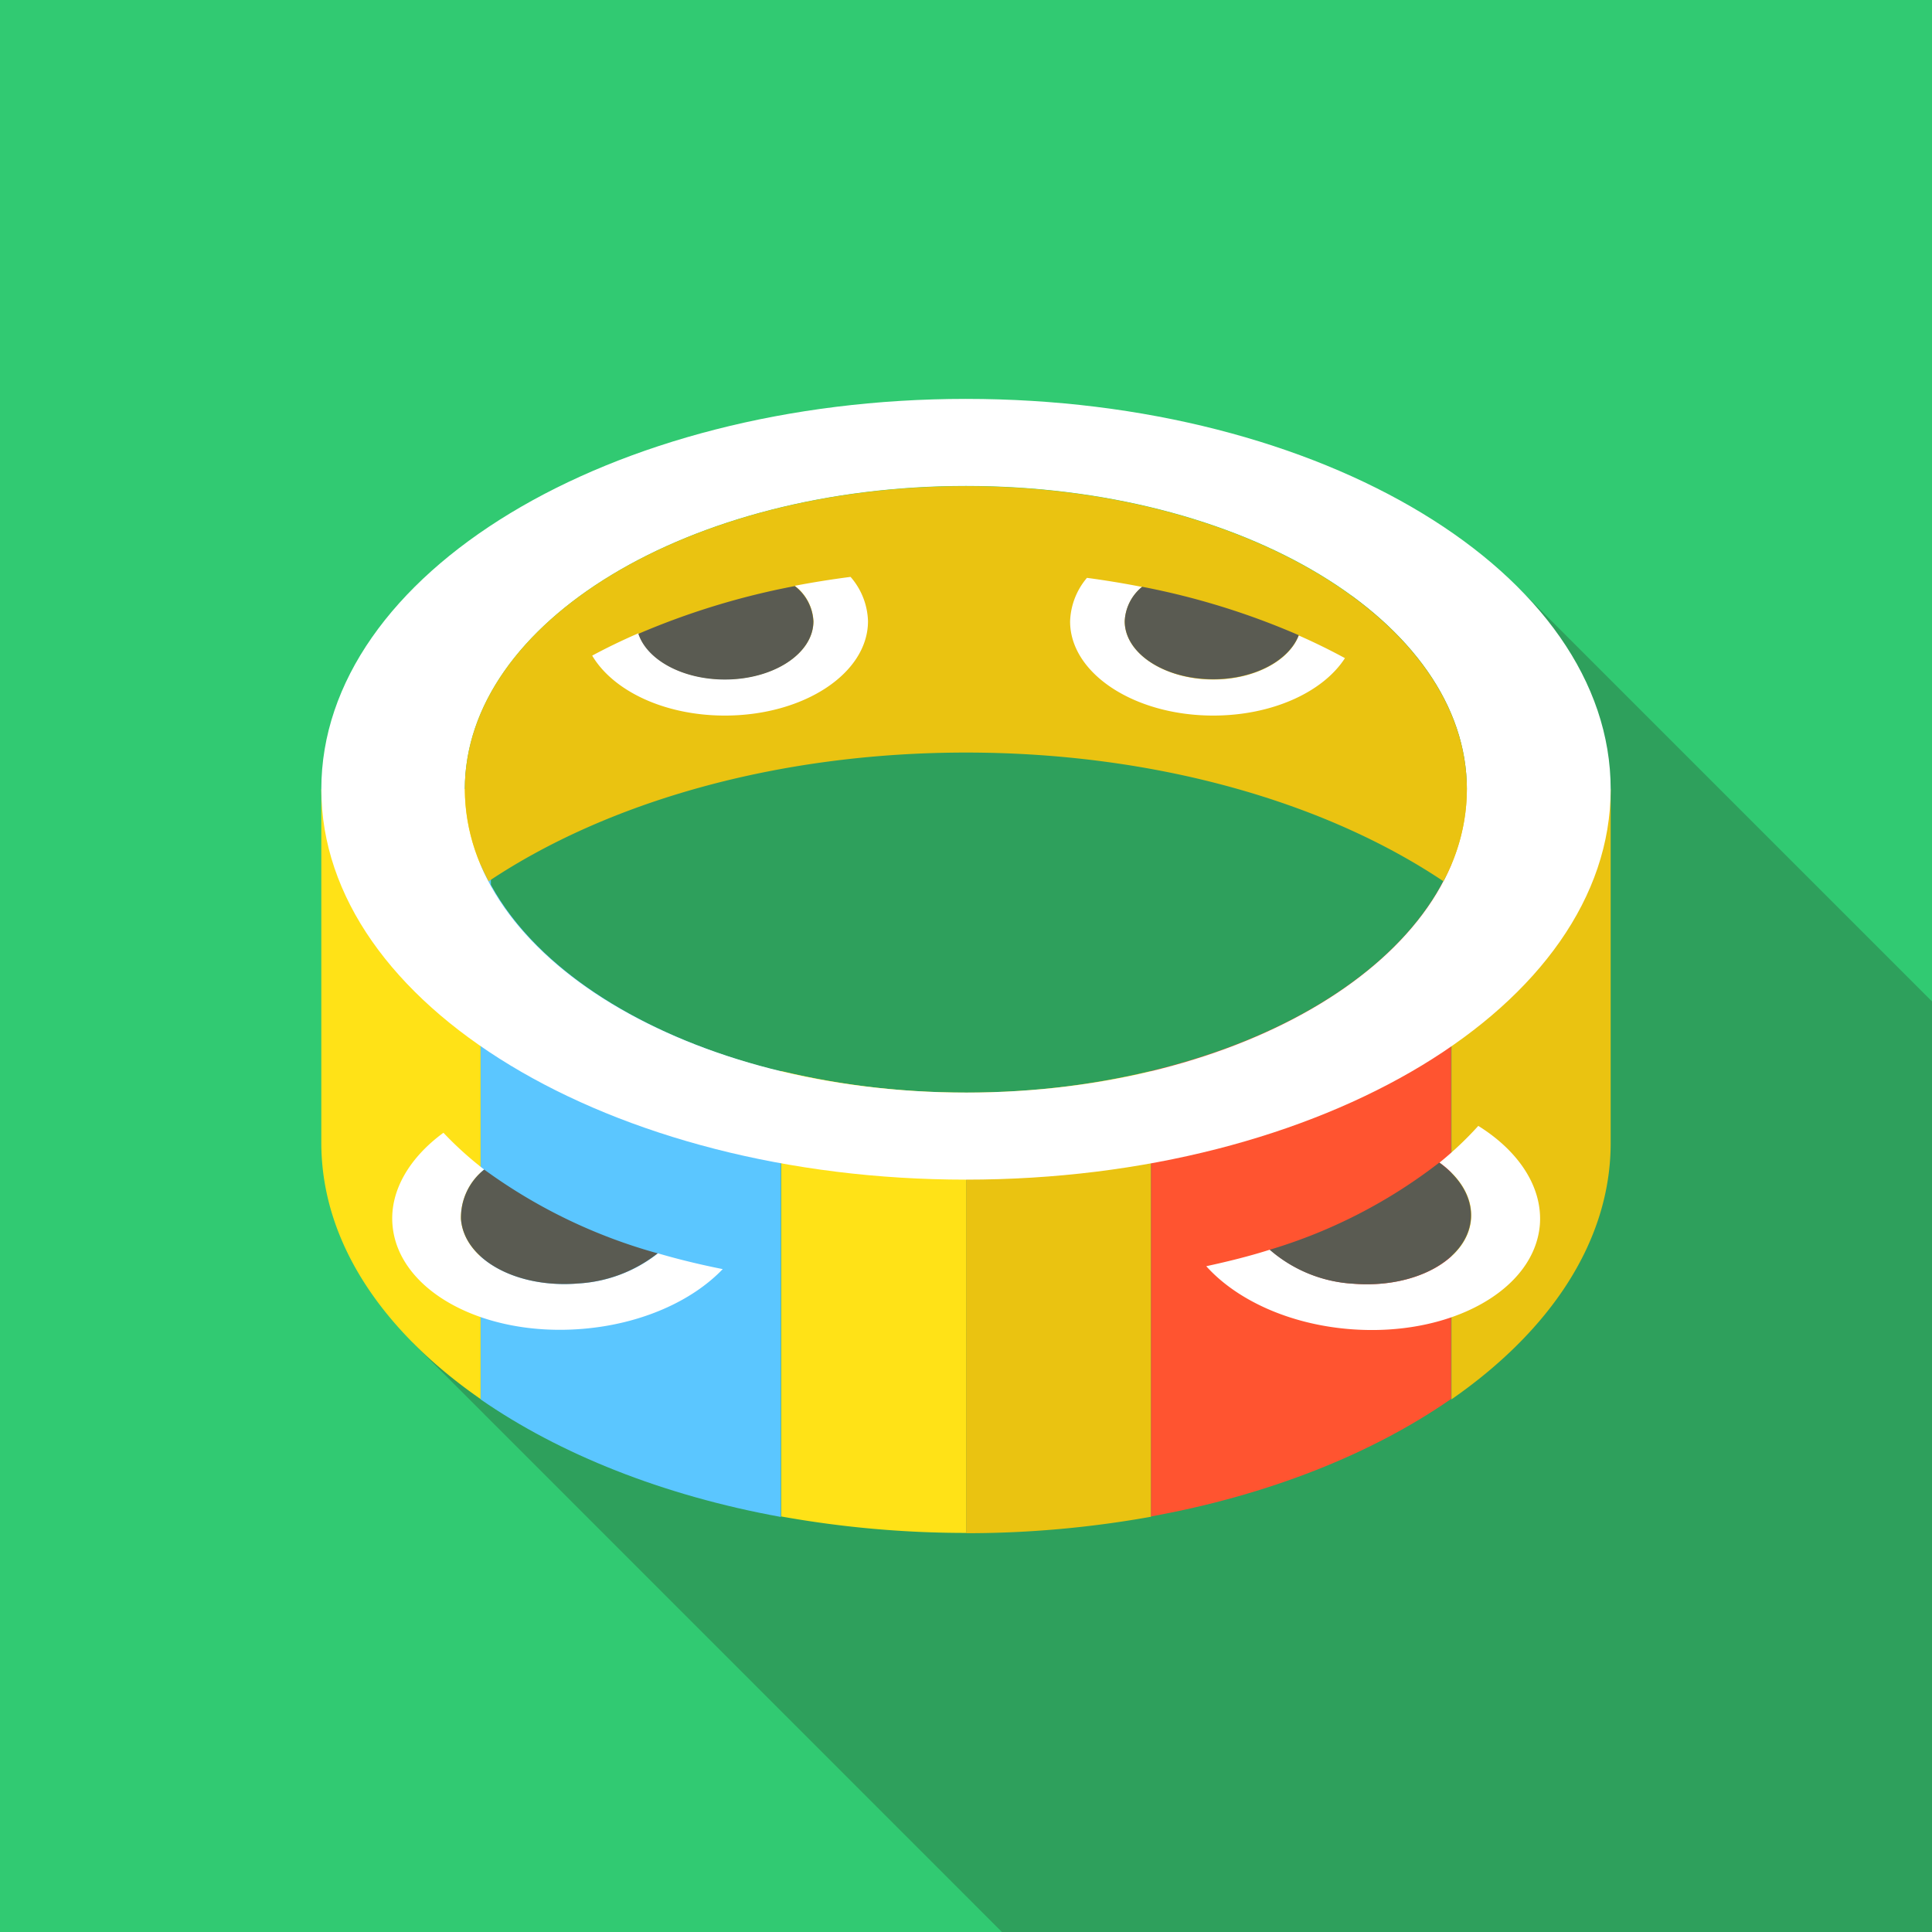 <svg xmlns="http://www.w3.org/2000/svg" viewBox="0 0 199.5 199.51"><rect x="0" y="0" width="199.5" height="199.51" fill="#333333" stroke="none"/><defs><style>.cls-3{fill:#ffe217}.cls-4{fill:#eac311}.cls-7{fill:#fff}.cls-8{fill:#5a5b52}</style></defs><g id="Calque_2" data-name="Calque 2"><g id="Layer_1" data-name="Layer 1"><path fill="#31ca72" d="M0 0h199.5v199.5H0z"/><path fill="#2ea05c" d="M199.5 103.41L156.69 60.6l-90.77 4.82-25.25 19.77 1.94 53.45 60.86 60.87 96.03-.01v-96.09z"/><path class="cls-3" d="M33.18 81.5V118c0 10.14 6.23 19.38 16.45 26.47v-63zM99.76 112.82a81.38 81.38 0 0 1-19.1-2.23v46a107.76 107.76 0 0 0 19.09 1.7z"/><path class="cls-4" d="M118.85 110.59a81.36 81.36 0 0 1-19.09 2.23v45.5a107.79 107.79 0 0 0 19.1-1.7zM149.88 81.5v63c10.21-7.09 16.44-16.33 16.44-26.47V81.5z"/><path d="M50.69 91.37V81.5h-1.06v63c8.15 5.65 18.84 9.93 31 12.14v-46c-14.08-3.45-25.13-10.49-29.94-19.27z" fill="#5bc6ff"/><path d="M149.35 81.5v9.7c-.11-.07-.2-.15-.3-.22-4.7 9-15.89 16.16-30.2 19.61v46c12.19-2.21 22.87-6.49 31-12.14v-63z" fill="#ff5430"/><path class="cls-7" d="M99.75 41.19C63 41.19 33.18 59.24 33.18 81.5S63 121.81 99.75 121.81s66.57-18 66.57-40.31-29.8-40.31-66.57-40.31zm0 71.63C71.19 112.82 48 98.8 48 81.5s23.19-31.32 51.75-31.32 51.72 14 51.72 31.32-23.15 31.32-51.71 31.32z"/><path class="cls-4" d="M149.05 91a20.24 20.24 0 0 0 2.42-9.48c0-17.3-23.15-31.32-51.72-31.32S48 64.2 48 81.5a20.25 20.25 0 0 0 2.46 9.5c12.18-8.14 29.72-13.29 49.29-13.29s37.12 5.13 49.3 13.29z"/><path class="cls-7" d="M152.65 116.26a35.7 35.7 0 0 1-4 3.79c2.16 1.56 3.43 3.64 3.26 5.83-.34 4.19-5.76 7.18-12.12 6.68a14.36 14.36 0 0 1-8.65-3.52c-2.1.67-4.32 1.22-6.58 1.71 3.11 3.46 8.53 6 14.86 6.5 10.28.81 19.05-4 19.59-10.81.28-3.9-2.22-7.6-6.36-10.18z"/><path class="cls-8" d="M139.76 132.56c6.36.5 11.78-2.49 12.12-6.68.17-2.19-1.1-4.27-3.26-5.83a53.61 53.61 0 0 1-17.51 9 14.36 14.36 0 0 0 8.65 3.51z"/><path class="cls-7" d="M59.73 132.53c-6.36.53-11.79-2.44-12.13-6.63a6.33 6.33 0 0 1 2.4-5.13 35.91 35.91 0 0 1-4.21-3.8c-3.5 2.56-5.56 6-5.26 9.52.56 6.77 9.34 11.58 19.62 10.73 6.1-.5 11.34-2.89 14.48-6.17-2.3-.46-4.54-1-6.69-1.63a14.62 14.62 0 0 1-8.21 3.11z"/><path class="cls-8" d="M47.6 125.9c.34 4.19 5.77 7.16 12.13 6.63a14.62 14.62 0 0 0 8.18-3.11A55.38 55.38 0 0 1 50 120.77a6.33 6.33 0 0 0-2.4 5.13z"/><path class="cls-7" d="M125.28 73.89c6.11 0 11.35-2.44 13.6-5.93q-2.28-1.24-4.77-2.34c-1 2.61-4.56 4.55-8.83 4.55-5 0-9.14-2.7-9.14-6a4.83 4.83 0 0 1 1.8-3.56q-2.79-.55-5.7-.94a7.29 7.29 0 0 0-1.74 4.5c0 5.36 6.62 9.72 14.78 9.72z"/><path class="cls-8" d="M116.14 64.14c0 3.33 4.09 6 9.14 6 4.27 0 7.83-1.94 8.83-4.55a76.9 76.9 0 0 0-16.17-5 4.83 4.83 0 0 0-1.8 3.55z"/><path class="cls-7" d="M74.85 73.89c8.16 0 14.78-4.36 14.78-9.75a7.27 7.27 0 0 0-1.8-4.57q-2.94.38-5.76.92A4.87 4.87 0 0 1 84 64.14c0 3.33-4.09 6-9.14 6-4.38 0-8-2-8.93-4.75-1.66.72-3.26 1.49-4.78 2.31 2.16 3.64 7.46 6.19 13.7 6.19z"/><path class="cls-8" d="M74.85 70.17c5.05 0 9.14-2.7 9.14-6a4.87 4.87 0 0 0-1.92-3.65 77.81 77.81 0 0 0-16.15 4.93c.89 2.69 4.55 4.72 8.93 4.72z"/></g></g></svg>
